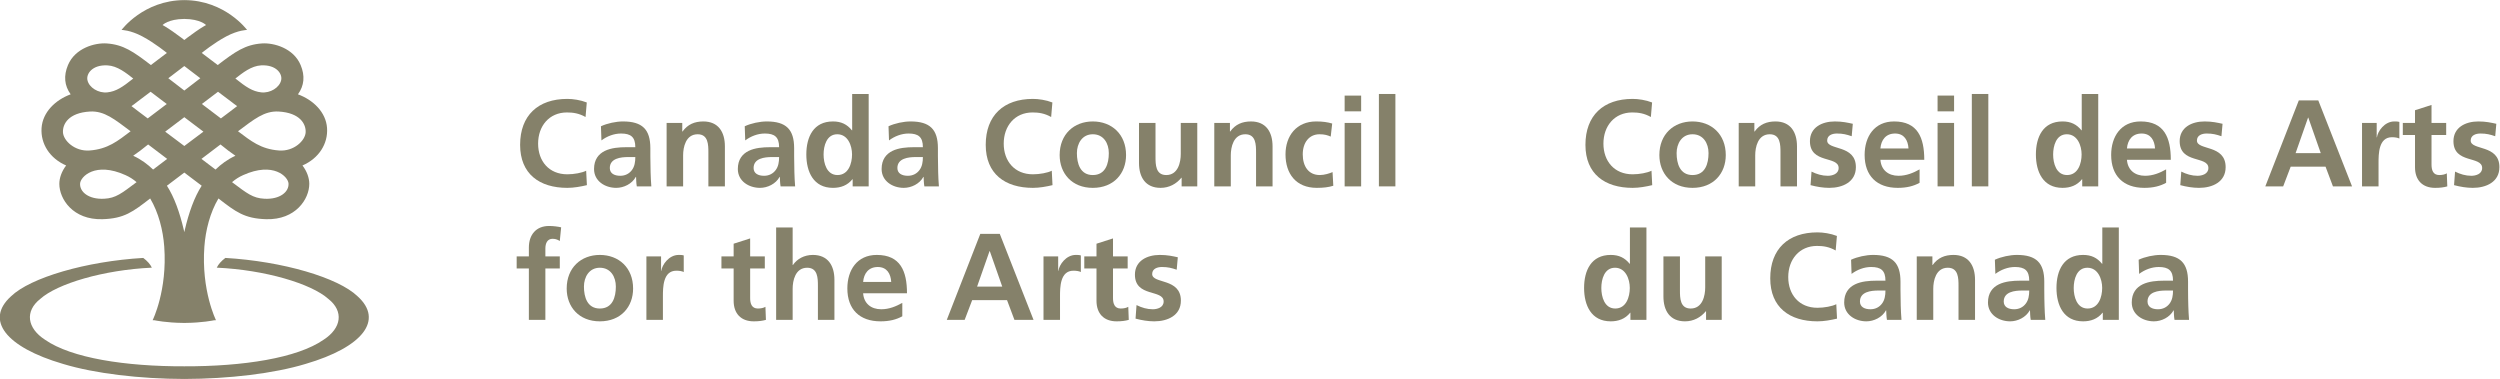 <?xml version="1.0" encoding="UTF-8" standalone="no"?>
<svg
   xmlns:dc="http://purl.org/dc/elements/1.1/"
   xmlns:cc="http://creativecommons.org/ns#"
   xmlns:rdf="http://www.w3.org/1999/02/22-rdf-syntax-ns#"
   xmlns:svg="http://www.w3.org/2000/svg"
   xmlns="http://www.w3.org/2000/svg"
   xmlns:sodipodi="http://sodipodi.sourceforge.net/DTD/sodipodi-0.dtd"
   xmlns:inkscape="http://www.inkscape.org/namespaces/inkscape"
   version="1.1"
   id="svg2"
   xml:space="preserve"
   width="649.133"
   height="98.4"
   viewBox="0 0 649.133 98.4"
   sodipodi:docname="CanadaCouncilLogo_e_l.eps"><defs
     id="defs6" /><sodipodi:namedview
     pagecolor="#ffffff"
     bordercolor="#666666"
     borderopacity="1"
     objecttolerance="10"
     gridtolerance="10"
     guidetolerance="10"
     inkscape:pageopacity="0"
     inkscape:pageshadow="2"
     inkscape:window-width="640"
     inkscape:window-height="480"
     id="namedview4" /><g
     id="g10"
     inkscape:groupmode="layer"
     inkscape:label="ink_ext_XXXXXX"
     transform="matrix(1.333,0,0,-1.333,0,98.4)"><g
       id="g12"
       transform="scale(0.1)"><path
         d="M 696.547,161.016 C 658.789,197.461 550.328,229.23 438.98,235.773 431.012,229.797 425.387,223.457 422.211,216.816 516.137,212.5 606.344,185.723 639.703,155.84 669.906,131.965 665.375,99.102 630.355,76.426 579.199,40.742 473.633,24.297 359.008,24.668 244.387,24.297 138.816,40.742 87.66,76.426 52.641,99.102 48.109,131.965 78.316,155.84 c 33.36,29.883 123.575,56.66 217.489,60.976 -3.172,6.641 -8.797,12.981 -16.766,18.957 C 167.691,229.23 59.227,197.461 21.48,161.016 -29.727,114.766 11.051,62.031 122.816,29.297 185.199,10.402 272.504,0.246 359.008,0 445.504,0.246 532.844,10.402 595.199,29.297 706.969,62.031 747.742,114.766 696.547,161.016"
         style="fill:#85816A;fill-opacity:1;fill-rule:nonzero;stroke:none"
         id="path14" /><path
         d="m 637.055,488.82 c -2.078,30.821 -26.922,54.696 -56.672,65.633 12.277,17.09 13.969,36.016 5.254,56.914 -13.879,33.262 -52.555,43.77 -75.387,42.207 -32.551,-2.246 -51.902,-15.859 -86.145,-42.078 -7.933,6.055 -24.078,18.106 -31.136,23.563 0,0 23.301,19.218 47.914,32.285 23.512,12.461 40.367,12.519 40.367,12.519 0,0 -42.402,57.77 -122.102,58.133 v 0.008 c -0.043,0 -0.085,0 -0.14,0 -0.055,0 -0.098,0 -0.141,0 v -0.008 c -79.711,-0.363 -122.101,-58.133 -122.101,-58.133 0,0 16.859,-0.058 40.359,-12.519 24.625,-13.067 47.926,-32.285 47.926,-32.285 -7.063,-5.457 -23.203,-17.508 -31.129,-23.563 -34.254,26.219 -53.606,39.832 -86.152,42.078 -22.832,1.563 -61.508,-8.945 -75.387,-42.207 -8.715,-20.898 -7.028,-39.824 5.238,-56.914 C 107.867,543.516 83.043,519.641 80.961,488.82 78.887,458.125 96.91,429.707 128.832,415.852 119.973,404.258 115.57,391.27 115.57,380.109 c -0.007,-29.699 26.653,-70.461 83.789,-68.898 42.645,1.172 59.586,14.453 93.161,40.391 16.371,-27.528 25.062,-61.895 27.406,-93.848 6.262,-85.488 -22.629,-143.289 -22.629,-143.289 0,0 1.351,-0.051 3.695,-0.129 1.18,-0.254 23.192,-4.844 55.567,-5.145 0.82,0 1.629,0.02 2.449,0.02 0.82,0 1.633,-0.02 2.453,-0.02 32.371,0.301 54.383,4.891 55.566,5.145 2.336,0.078 3.696,0.129 3.696,0.129 0,0 -28.891,57.801 -22.633,143.289 2.344,31.953 11.035,66.32 27.41,93.848 33.57,-25.938 50.539,-39.219 93.156,-40.391 57.153,-1.563 83.789,39.199 83.789,68.898 0,11.161 -4.398,24.149 -13.261,35.743 31.914,13.855 49.949,42.273 47.871,72.968 z M 508.738,610.859 c 29.641,1.504 41.481,-16.464 39.004,-28.496 -2.996,-14.843 -21.578,-25.996 -38.781,-24.101 -17.098,1.855 -29.773,10.39 -50.481,26.972 13.922,10.93 30.977,24.649 50.258,25.625 z m -84.074,-51.386 c 9.652,-7.098 18.805,-14.18 26.113,-19.668 3.852,-2.891 7.094,-5.684 11.164,-8.321 -4.968,-3.554 -8.886,-6.765 -14.621,-11.152 -4.179,-3.184 -10.828,-8.144 -17.05,-12.812 -10.266,7.793 -22.602,16.972 -37.082,28.097 9.742,7.254 20.109,15.457 31.476,23.856 z m -108,129.941 c 0,0 10.801,11.652 42.344,11.895 31.543,-0.243 42.344,-11.895 42.344,-11.895 0,0 -8.11,-4.375 -19.766,-12.519 -14.969,-10.489 -22.481,-16.563 -22.578,-16.641 -0.098,0.078 -7.606,6.152 -22.578,16.641 -11.657,8.144 -19.766,12.519 -19.766,12.519 z m 42.344,-127.578 -0.297,0.215 c -12.363,9.277 -21.117,16.484 -30.883,23.75 7.871,6.008 17.172,13.176 30.121,22.969 l 1.059,0.761 1.058,-0.761 c 12.961,-9.793 22.254,-16.961 30.125,-22.969 -9.765,-7.266 -18.519,-14.473 -30.875,-23.75 z m -1.567,-53.125 1.567,1.23 1.566,-1.23 c 11.274,-8.836 23.067,-17.188 35.68,-26.981 -7.5,-5.578 -13.547,-10.156 -18.934,-14.171 -5.316,-3.946 -11.23,-8.407 -17.379,-13.067 l -0.933,-0.722 -0.934,0.722 c -6.144,4.66 -12.058,9.121 -17.375,13.067 -5.386,4.015 -11.437,8.593 -18.937,14.171 12.613,9.793 24.41,18.145 35.679,26.981 z m -64.086,50.762 c 11.379,-8.399 21.735,-16.602 31.473,-23.856 -14.469,-11.125 -26.816,-20.304 -37.078,-28.097 -6.242,4.668 -12.871,9.628 -17.051,12.812 -5.722,4.387 -9.652,7.598 -14.625,11.152 4.063,2.637 7.317,5.43 11.168,8.321 7.309,5.488 16.469,12.57 26.113,19.668 z m -84.078,51.386 c 19.282,-0.976 36.313,-14.695 50.258,-25.625 -20.707,-16.582 -33.367,-25.117 -50.476,-26.972 -17.204,-1.895 -35.789,9.258 -38.789,24.101 -2.461,12.032 9.371,30 39.007,28.496 z M 122.641,480.48 c -0.746,15.985 10.757,38.036 52.543,40.45 28.183,1.621 48.254,-15.364 79.23,-38.43 C 229.352,463.625 210,447.617 174.34,445.039 c -28.758,-2.09 -50.934,19.316 -51.699,35.441 z m 80.101,-129.425 c -30.062,-1.485 -47.797,13.359 -46.73,29.797 0.82,12.918 29.187,42.918 88.375,16.257 8.328,-3.757 14.816,-7.89 21.648,-13.738 -29.277,-21.906 -40.449,-31.191 -63.293,-32.316 z m 95.481,56.855 c -10.934,10.481 -23.02,19.59 -38.789,26.895 9.273,6.269 18.511,13.359 28.171,21.25 0.426,0.371 0.54,0.371 0.973,0.722 13.203,-10.027 25.942,-19.55 37.063,-28.105 -9.61,-7.363 -18.477,-14.012 -27.418,-20.762 z m 61.703,-117.793 -0.918,-4.121 -0.918,4.121 c -7.949,34.082 -18.617,64.082 -32.953,86.309 11.929,8.937 22.718,17.187 33.871,25.625 11.152,-8.438 21.945,-16.688 33.875,-25.625 -14.336,-22.227 -25.008,-52.227 -32.957,-86.309 z m 59.879,117.793 c -8.95,6.75 -17.817,13.399 -27.426,20.762 11.117,8.555 23.855,18.078 37.059,28.105 0.437,-0.351 0.546,-0.351 0.984,-0.722 9.652,-7.891 18.891,-14.981 28.172,-21.25 -15.781,-7.305 -27.867,-16.414 -38.789,-26.895 z m 95.461,-56.855 c -22.836,1.125 -34.016,10.41 -63.286,32.316 6.833,5.848 13.325,9.981 21.653,13.738 59.211,26.661 87.555,-3.339 88.363,-16.257 1.07,-16.438 -16.66,-31.282 -46.73,-29.797 z m 28.41,93.984 c -35.66,2.578 -54.985,18.586 -80.074,37.461 30.996,23.066 51.046,40.051 79.242,38.43 41.765,-2.414 53.281,-24.465 52.531,-40.45 -0.766,-16.125 -22.937,-37.531 -51.699,-35.441"
         style="fill:#85816A;fill-opacity:1;fill-rule:nonzero;stroke:none"
         id="path16" /><path
         d="m 1143.21,377.539 c -12.24,-2.879 -25.44,-5.281 -38.16,-5.281 -54.24,0 -91.92,27.117 -91.92,83.758 0,57.363 35.04,89.523 91.92,89.523 11.04,0 25.68,-2.16 37.92,-6.965 l -2.4,-28.32 c -12.72,7.207 -24.24,8.887 -36.24,8.887 -34.56,0 -56.16,-26.407 -56.16,-60.723 0,-34.082 21.12,-59.766 56.88,-59.766 13.2,0 28.8,2.883 36.72,6.965 l 1.44,-28.078"
         style="fill:#85816A;fill-opacity:1;fill-rule:nonzero;stroke:none"
         id="path18" /><path
         d="m 1187.85,410.898 c 0,18.957 21.36,21.36 35.76,21.36 h 13.92 c 0,-9.602 -1.44,-18.477 -6.72,-25.442 -5.04,-6.718 -12.72,-11.035 -22.56,-11.035 -11.52,0 -20.4,4.551 -20.4,15.117 z m -16.32,53.762 c 10.8,8.164 24.48,13.438 38.16,13.438 18.96,0 27.84,-6.719 27.84,-26.641 h -17.76 c -13.44,0 -29.28,-1.203 -41.52,-7.199 -12.24,-5.996 -21.12,-16.797 -21.12,-35.281 0,-23.516 21.36,-36.719 43.2,-36.719 14.64,0 30.72,7.683 38.16,21.355 h 0.48 c 0.24,-3.836 0.24,-11.992 1.44,-18.476 h 28.32 c -0.72,9.601 -1.2,18.242 -1.44,27.597 -0.24,9.121 -0.48,18.489 -0.48,30.969 v 15.84 c 0,36.473 -15.6,52.078 -53.28,52.078 -13.68,0 -30.48,-3.601 -42.96,-9.363 l 0.96,-27.598"
         style="fill:#85816A;fill-opacity:1;fill-rule:nonzero;stroke:none"
         id="path20" /><path
         d="m 1298.49,498.742 h 30.48 v -16.808 h 0.48 c 10.08,14.16 23.76,19.687 40.56,19.687 29.28,0 42,-20.644 42,-48.484 v -78 h -32.16 v 65.996 c 0,15.129 -0.24,35.527 -20.88,35.527 -23.28,0 -28.32,-25.203 -28.32,-41.043 v -60.48 h -32.16 v 123.605"
         style="fill:#85816A;fill-opacity:1;fill-rule:nonzero;stroke:none"
         id="path22" /><path
         d="m 1467.93,410.898 c 0,18.957 21.36,21.36 35.76,21.36 h 13.92 c 0,-9.602 -1.44,-18.477 -6.72,-25.442 -5.04,-6.718 -12.72,-11.035 -22.57,-11.035 -11.52,0 -20.39,4.551 -20.39,15.117 z m -16.32,53.762 c 10.8,8.164 24.48,13.438 38.16,13.438 18.96,0 27.84,-6.719 27.84,-26.641 h -17.76 c -13.44,0 -29.28,-1.203 -41.53,-7.199 -12.23,-5.996 -21.11,-16.797 -21.11,-35.281 0,-23.516 21.36,-36.719 43.2,-36.719 14.64,0 30.72,7.683 38.16,21.355 h 0.48 c 0.24,-3.836 0.24,-11.992 1.44,-18.476 h 28.32 c -0.72,9.601 -1.2,18.242 -1.44,27.597 -0.24,9.121 -0.48,18.489 -0.48,30.969 v 15.84 c 0,36.473 -15.6,52.078 -53.28,52.078 -13.68,0 -30.48,-3.601 -42.96,-9.363 l 0.96,-27.598"
         style="fill:#85816A;fill-opacity:1;fill-rule:nonzero;stroke:none"
         id="path24" /><path
         d="m 1604.25,437.297 c 0,16.562 5.75,39.363 26.64,39.363 20.64,0 28.8,-22.078 28.8,-39.363 0,-17.52 -6.96,-40.078 -28.32,-40.078 -21.12,0 -27.12,23.035 -27.12,40.078 z m 56.64,-62.16 h 31.2 v 180 h -32.16 v -70.801 h -0.48 c -9.6,11.758 -20.88,17.285 -36.97,17.285 -37.91,0 -51.84,-30.242 -51.84,-64.324 0,-33.84 13.93,-65.039 51.84,-65.039 15.13,0 28.32,4.805 37.93,16.797 h 0.48 v -13.918"
         style="fill:#85816A;fill-opacity:1;fill-rule:nonzero;stroke:none"
         id="path26" /><path
         d="m 1748,410.898 c 0,18.957 21.36,21.36 35.77,21.36 h 13.91 c 0,-9.602 -1.43,-18.477 -6.71,-25.442 -5.04,-6.718 -12.72,-11.035 -22.57,-11.035 -11.51,0 -20.4,4.551 -20.4,15.117 z m -16.32,53.762 c 10.8,8.164 24.49,13.438 38.16,13.438 18.96,0 27.84,-6.719 27.84,-26.641 h -17.75 c -13.45,0 -29.29,-1.203 -41.53,-7.199 -12.23,-5.996 -21.11,-16.797 -21.11,-35.281 0,-23.516 21.36,-36.719 43.19,-36.719 14.65,0 30.73,7.683 38.17,21.355 h 0.48 c 0.23,-3.836 0.23,-11.992 1.44,-18.476 h 28.32 c -0.73,9.601 -1.21,18.242 -1.44,27.597 -0.24,9.121 -0.48,18.489 -0.48,30.969 v 15.84 c 0,36.473 -15.6,52.078 -53.28,52.078 -13.69,0 -30.49,-3.601 -42.96,-9.363 l 0.95,-27.598"
         style="fill:#85816A;fill-opacity:1;fill-rule:nonzero;stroke:none"
         id="path28" /><path
         d="m 2050.17,377.539 c -12.24,-2.879 -25.44,-5.281 -38.16,-5.281 -54.24,0 -91.93,27.117 -91.93,83.758 0,57.363 35.05,89.523 91.93,89.523 11.04,0 25.67,-2.16 37.92,-6.965 l -2.41,-28.32 c -12.72,7.207 -24.23,8.887 -36.23,8.887 -34.57,0 -56.16,-26.407 -56.16,-60.723 0,-34.082 21.12,-59.766 56.88,-59.766 13.19,0 28.79,2.883 36.72,6.965 l 1.44,-28.078"
         style="fill:#85816A;fill-opacity:1;fill-rule:nonzero;stroke:none"
         id="path30" /><path
         d="m 2097.68,439.941 c 0,18.477 10.09,36.719 30.96,36.719 21.13,0 31.2,-17.762 31.2,-36.719 0,-20.644 -6.48,-42.722 -31.2,-42.722 -24.48,0 -30.96,22.324 -30.96,42.722 z m -33.6,-3.847 c 0,-35.516 23.76,-63.836 64.56,-63.836 41.04,0 64.8,28.32 64.8,63.836 0,40.801 -28.07,65.527 -64.8,65.527 -36.48,0 -64.56,-24.726 -64.56,-65.527"
         style="fill:#85816A;fill-opacity:1;fill-rule:nonzero;stroke:none"
         id="path32" /><path
         d="m 2332.16,375.137 h -30.48 v 16.797 h -0.48 c -9.84,-11.993 -23.75,-19.676 -40.56,-19.676 -29.28,0 -42,20.644 -42,48.476 v 78.008 h 32.16 v -66.008 c 0,-15.117 0.24,-35.515 20.88,-35.515 23.28,0 28.32,25.203 28.32,41.043 v 60.48 h 32.16 V 375.137"
         style="fill:#85816A;fill-opacity:1;fill-rule:nonzero;stroke:none"
         id="path34" /><path
         d="m 2365.28,498.742 h 30.49 v -16.808 h 0.46 c 10.09,14.16 23.78,19.687 40.57,19.687 29.29,0 42,-20.644 42,-48.484 v -78 h -32.15 v 65.996 c 0,15.129 -0.23,35.527 -20.88,35.527 -23.28,0 -28.32,-25.203 -28.32,-41.043 v -60.48 h -32.17 v 123.605"
         style="fill:#85816A;fill-opacity:1;fill-rule:nonzero;stroke:none"
         id="path36" /><path
         d="m 2592.08,472.102 c -5.76,2.636 -11.99,4.558 -21.83,4.558 -19.93,0 -32.64,-15.84 -32.64,-39.121 0,-22.801 10.8,-40.32 33.36,-40.32 9.12,0 19.2,3.359 24.72,5.761 l 1.43,-26.64 c -9.35,-2.883 -18.94,-4.082 -32.15,-4.082 -40.56,0 -60.95,27.597 -60.95,65.281 0,35.762 21.11,64.082 59.74,64.082 12.97,0 22.33,-1.445 31.21,-4.082 l -2.89,-25.437"
         style="fill:#85816A;fill-opacity:1;fill-rule:nonzero;stroke:none"
         id="path38" /><path
         d="m 2619.21,498.742 h 32.15 V 375.137 h -32.15 z m 0,53.281 h 32.15 v -30.722 h -32.15 v 30.722"
         style="fill:#85816A;fill-opacity:1;fill-rule:nonzero;stroke:none"
         id="path40" /><path
         d="m 2685.93,555.137 h 32.15 v -180 h -32.15 v 180"
         style="fill:#85816A;fill-opacity:1;fill-rule:nonzero;stroke:none"
         id="path42" /><path
         d="m 1030.17,215.215 h -23.76 v 23.527 h 23.76 v 17.274 c 0,24.726 13.92,42.004 39.36,42.004 8.16,0 17.28,-1.204 23.52,-2.637 l -2.64,-26.641 c -2.88,1.68 -6.96,4.317 -13.92,4.317 -10.8,0 -14.16,-9.356 -14.16,-18.957 v -15.36 h 28.08 v -23.527 h -28.08 V 115.137 h -32.16 v 100.078"
         style="fill:#85816A;fill-opacity:1;fill-rule:nonzero;stroke:none"
         id="path44" /><path
         d="m 1137.45,179.941 c 0,18.477 10.08,36.719 30.96,36.719 21.12,0 31.2,-17.762 31.2,-36.719 0,-20.644 -6.48,-42.722 -31.2,-42.722 -24.48,0 -30.96,22.324 -30.96,42.722 z m -33.6,-3.847 c 0,-35.516 23.76,-63.836 64.56,-63.836 41.04,0 64.8,28.32 64.8,63.836 0,40.801 -28.08,65.527 -64.8,65.527 -36.48,0 -64.56,-24.726 -64.56,-65.527"
         style="fill:#85816A;fill-opacity:1;fill-rule:nonzero;stroke:none"
         id="path46" /><path
         d="m 1259.13,238.742 h 28.55 v -28.086 h 0.49 c 1.44,11.524 14.64,30.965 33.84,30.965 3.12,0 6.47,0 9.84,-0.965 v -32.394 c -2.88,1.679 -8.64,2.636 -14.4,2.636 -26.16,0 -26.16,-32.636 -26.16,-50.398 v -45.363 h -32.16 v 123.605"
         style="fill:#85816A;fill-opacity:1;fill-rule:nonzero;stroke:none"
         id="path48" /><path
         d="m 1429.04,215.215 h -23.76 v 23.527 h 23.76 v 24.715 l 32.17,10.324 v -35.039 h 28.56 v -23.527 h -28.56 v -57.598 c 0,-10.554 2.88,-20.398 15.11,-20.398 5.77,0 11.29,1.199 14.65,3.359 l 0.96,-25.441 c -6.72,-1.922 -14.16,-2.879 -23.77,-2.879 -25.2,0 -39.12,15.605 -39.12,40.078 v 62.879"
         style="fill:#85816A;fill-opacity:1;fill-rule:nonzero;stroke:none"
         id="path50" /><path
         d="M 1511.84,295.137 H 1544 v -73.203 h 0.48 c 8.16,12.004 22.08,19.687 38.88,19.687 29.28,0 42.01,-20.644 42.01,-48.484 v -78 h -32.17 v 65.996 c 0,15.129 -0.24,35.527 -20.88,35.527 -23.28,0 -28.32,-25.203 -28.32,-41.043 v -60.48 h -32.16 v 180"
         style="fill:#85816A;fill-opacity:1;fill-rule:nonzero;stroke:none"
         id="path52" /><path
         d="m 1681.28,189.055 c 1.44,16.562 10.56,29.043 28.56,29.043 18,0 25.2,-13.438 26.16,-29.043 z m 76.32,-40.793 c -12,-6.727 -25.44,-12.481 -41.04,-12.481 -19.92,0 -33.84,11.282 -35.28,31.192 h 85.44 c 0,43.203 -12.96,74.648 -58.8,74.648 -38.4,0 -57.36,-29.519 -57.36,-65.281 0,-40.559 23.76,-64.082 64.56,-64.082 17.28,0 30.72,3.359 42.48,9.844 v 26.16"
         style="fill:#85816A;fill-opacity:1;fill-rule:nonzero;stroke:none"
         id="path54" /><path
         d="m 1952.24,179.941 h -48.96 l 24.24,69.122 h 0.48 z m -108,-64.804 h 34.8 l 14.64,38.398 h 67.92 l 14.4,-38.398 h 37.2 l -65.76,167.519 h -37.92 l -65.28,-167.519"
         style="fill:#85816A;fill-opacity:1;fill-rule:nonzero;stroke:none"
         id="path56" /><path
         d="m 2032.64,238.742 h 28.56 v -28.086 h 0.48 c 1.44,11.524 14.64,30.965 33.84,30.965 3.12,0 6.48,0 9.84,-0.965 v -32.394 c -2.88,1.679 -8.64,2.636 -14.4,2.636 -26.16,0 -26.16,-32.636 -26.16,-50.398 v -45.363 h -32.16 v 123.605"
         style="fill:#85816A;fill-opacity:1;fill-rule:nonzero;stroke:none"
         id="path58" /><path
         d="m 2135.84,215.215 h -23.77 v 23.527 h 23.77 v 24.715 l 32.16,10.324 v -35.039 h 28.56 V 215.215 H 2168 v -57.598 c 0,-10.554 2.88,-20.398 15.12,-20.398 5.76,0 11.27,1.199 14.64,3.359 l 0.95,-25.441 c -6.71,-1.922 -14.16,-2.879 -23.75,-2.879 -25.2,0 -39.12,15.605 -39.12,40.078 v 62.879"
         style="fill:#85816A;fill-opacity:1;fill-rule:nonzero;stroke:none"
         id="path60" /><path
         d="m 2292.07,212.824 c -9.84,3.36 -17.03,5.274 -28.79,5.274 -8.65,0 -18.96,-3.118 -18.96,-13.684 0,-19.676 55.92,-7.195 55.92,-51.836 0,-28.797 -25.69,-40.32 -51.85,-40.32 -12.23,0 -24.71,2.156 -36.48,5.281 l 1.92,26.399 c 10.08,-5.04 20.65,-8.157 31.68,-8.157 8.17,0 21.13,3.117 21.13,15.117 0,24.239 -55.93,7.676 -55.93,52.317 0,26.64 23.28,38.406 48.49,38.406 15.12,0 24.96,-2.402 35.03,-4.558 l -2.16,-24.239"
         style="fill:#85816A;fill-opacity:1;fill-rule:nonzero;stroke:none"
         id="path62" /><path
         d="m 3218.33,377.539 c -12.23,-2.879 -25.43,-5.281 -38.15,-5.281 -54.25,0 -91.93,27.117 -91.93,83.758 0,57.363 35.04,89.523 91.93,89.523 11.04,0 25.67,-2.16 37.92,-6.965 l -2.41,-28.32 c -12.71,7.207 -24.23,8.887 -36.23,8.887 -34.57,0 -56.17,-26.407 -56.17,-60.723 0,-34.082 21.14,-59.766 56.89,-59.766 13.19,0 28.79,2.883 36.73,6.965 l 1.42,-28.078"
         style="fill:#85816A;fill-opacity:1;fill-rule:nonzero;stroke:none"
         id="path64" /><path
         d="m 3265.85,439.941 c 0,18.477 10.08,36.719 30.95,36.719 21.14,0 31.22,-17.762 31.22,-36.719 0,-20.644 -6.48,-42.722 -31.22,-42.722 -24.46,0 -30.95,22.324 -30.95,42.722 z m -33.59,-3.847 c 0,-35.516 23.75,-63.836 64.54,-63.836 41.06,0 64.81,28.32 64.81,63.836 0,40.801 -28.09,65.527 -64.81,65.527 -36.46,0 -64.54,-24.726 -64.54,-65.527"
         style="fill:#85816A;fill-opacity:1;fill-rule:nonzero;stroke:none"
         id="path66" /><path
         d="m 3386.8,498.742 h 30.5 v -16.808 h 0.47 c 10.09,14.16 23.77,19.687 40.56,19.687 29.28,0 42.01,-20.644 42.01,-48.484 v -78 h -32.16 v 65.996 c 0,15.129 -0.24,35.527 -20.88,35.527 -23.28,0 -28.33,-25.203 -28.33,-41.043 v -60.48 h -32.17 v 123.605"
         style="fill:#85816A;fill-opacity:1;fill-rule:nonzero;stroke:none"
         id="path68" /><path
         d="m 3606.89,472.824 c -9.85,3.36 -17.04,5.274 -28.79,5.274 -8.66,0 -18.97,-3.118 -18.97,-13.684 0,-19.676 55.92,-7.195 55.92,-51.836 0,-28.797 -25.68,-40.32 -51.84,-40.32 -12.24,0 -24.73,2.156 -36.48,5.281 l 1.91,26.399 c 10.08,-5.04 20.65,-8.157 31.68,-8.157 8.16,0 21.14,3.117 21.14,15.117 0,24.239 -55.92,7.676 -55.92,52.317 0,26.64 23.28,38.406 48.48,38.406 15.11,0 24.95,-2.402 35.03,-4.558 l -2.16,-24.239"
         style="fill:#85816A;fill-opacity:1;fill-rule:nonzero;stroke:none"
         id="path70" /><path
         d="m 3662.8,449.055 c 1.45,16.562 10.57,29.043 28.56,29.043 18.01,0 25.21,-13.438 26.17,-29.043 z m 76.33,-40.793 c -12.01,-6.727 -25.45,-12.481 -41.03,-12.481 -19.92,0 -33.85,11.282 -35.3,31.192 h 85.45 c 0,43.203 -12.96,74.648 -58.81,74.648 -38.39,0 -57.36,-29.519 -57.36,-65.281 0,-40.559 23.77,-64.082 64.57,-64.082 17.28,0 30.73,3.359 42.48,9.844 v 26.16"
         style="fill:#85816A;fill-opacity:1;fill-rule:nonzero;stroke:none"
         id="path72" /><path
         d="m 3774.17,498.742 h 32.15 V 375.137 h -32.15 z m 0,53.281 h 32.15 v -30.722 h -32.15 v 30.722"
         style="fill:#85816A;fill-opacity:1;fill-rule:nonzero;stroke:none"
         id="path74" /><path
         d="m 3840.89,555.137 h 32.15 v -180 h -32.15 v 180"
         style="fill:#85816A;fill-opacity:1;fill-rule:nonzero;stroke:none"
         id="path76" /><path
         d="m 3999.29,437.297 c 0,16.562 5.76,39.363 26.64,39.363 20.64,0 28.8,-22.078 28.8,-39.363 0,-17.52 -6.96,-40.078 -28.31,-40.078 -21.13,0 -27.13,23.035 -27.13,40.078 z m 56.64,-62.16 h 31.19 v 180 h -32.15 v -70.801 h -0.49 c -9.59,11.758 -20.88,17.285 -36.95,17.285 -37.93,0 -51.84,-30.242 -51.84,-64.324 0,-33.84 13.91,-65.039 51.84,-65.039 15.11,0 28.32,4.805 37.91,16.797 h 0.49 v -13.918"
         style="fill:#85816A;fill-opacity:1;fill-rule:nonzero;stroke:none"
         id="path78" /><path
         d="m 4143.04,449.055 c 1.44,16.562 10.56,29.043 28.57,29.043 17.99,0 25.19,-13.438 26.16,-29.043 z m 76.33,-40.793 c -11.99,-6.727 -25.45,-12.481 -41.04,-12.481 -19.92,0 -33.85,11.282 -35.29,31.192 h 85.44 c 0,43.203 -12.96,74.648 -58.8,74.648 -38.4,0 -57.37,-29.519 -57.37,-65.281 0,-40.559 23.78,-64.082 64.58,-64.082 17.28,0 30.72,3.359 42.48,9.844 v 26.16"
         style="fill:#85816A;fill-opacity:1;fill-rule:nonzero;stroke:none"
         id="path80" /><path
         d="m 4327.12,472.824 c -9.85,3.36 -17.03,5.274 -28.79,5.274 -8.65,0 -18.96,-3.118 -18.96,-13.684 0,-19.676 55.92,-7.195 55.92,-51.836 0,-28.797 -25.69,-40.32 -51.84,-40.32 -12.25,0 -24.73,2.156 -36.49,5.281 l 1.92,26.399 c 10.08,-5.04 20.64,-8.157 31.67,-8.157 8.17,0 21.14,3.117 21.14,15.117 0,24.239 -55.92,7.676 -55.92,52.317 0,26.64 23.28,38.406 48.48,38.406 15.12,0 24.96,-2.402 35.04,-4.558 l -2.17,-24.239"
         style="fill:#85816A;fill-opacity:1;fill-rule:nonzero;stroke:none"
         id="path82" /><path
         d="m 4520.55,439.941 h -48.96 l 24.26,69.122 h 0.47 z m -107.98,-64.804 h 34.78 l 14.65,38.398 h 67.91 l 14.42,-38.398 h 37.19 l -65.77,167.519 h -37.91 l -65.27,-167.519"
         style="fill:#85816A;fill-opacity:1;fill-rule:nonzero;stroke:none"
         id="path84" /><path
         d="m 4600.95,498.742 h 28.57 v -28.086 h 0.47 c 1.44,11.524 14.65,30.965 33.85,30.965 3.12,0 6.48,0 9.84,-0.965 v -32.394 c -2.89,1.679 -8.65,2.636 -14.41,2.636 -26.15,0 -26.15,-32.636 -26.15,-50.398 v -45.363 h -32.17 v 123.605"
         style="fill:#85816A;fill-opacity:1;fill-rule:nonzero;stroke:none"
         id="path86" /><path
         d="m 4704.15,475.215 h -23.75 v 23.527 h 23.75 v 24.715 l 32.17,10.324 v -35.039 h 28.56 v -23.527 h -28.56 v -57.598 c 0,-10.554 2.87,-20.398 15.11,-20.398 5.77,0 11.29,1.199 14.66,3.359 l 0.95,-25.441 c -6.72,-1.922 -14.16,-2.879 -23.77,-2.879 -25.19,0 -39.12,15.605 -39.12,40.078 v 62.879"
         style="fill:#85816A;fill-opacity:1;fill-rule:nonzero;stroke:none"
         id="path88" /><path
         d="m 4860.4,472.824 c -9.85,3.36 -17.05,5.274 -28.81,5.274 -8.63,0 -18.96,-3.118 -18.96,-13.684 0,-19.676 55.92,-7.195 55.92,-51.836 0,-28.797 -25.67,-40.32 -51.84,-40.32 -12.23,0 -24.71,2.156 -36.49,5.281 l 1.94,26.399 c 10.08,-5.04 20.64,-8.157 31.68,-8.157 8.16,0 21.11,3.117 21.11,15.117 0,24.239 -55.91,7.676 -55.91,52.317 0,26.64 23.28,38.406 48.47,38.406 15.12,0 24.96,-2.402 35.04,-4.558 l -2.15,-24.239"
         style="fill:#85816A;fill-opacity:1;fill-rule:nonzero;stroke:none"
         id="path90" /><path
         d="m 3119.21,177.297 c 0,16.562 5.76,39.363 26.64,39.363 20.65,0 28.81,-22.078 28.81,-39.363 0,-17.52 -6.95,-40.078 -28.32,-40.078 -21.12,0 -27.13,23.035 -27.13,40.078 z m 56.64,-62.16 h 31.21 v 180 h -32.17 v -70.801 h -0.46 c -9.62,11.758 -20.88,17.285 -36.98,17.285 -37.91,0 -51.83,-30.242 -51.83,-64.324 0,-33.84 13.92,-65.039 51.83,-65.039 15.12,0 28.32,4.805 37.93,16.797 h 0.47 v -13.918"
         style="fill:#85816A;fill-opacity:1;fill-rule:nonzero;stroke:none"
         id="path92" /><path
         d="m 3353.7,115.137 h -30.49 v 16.797 h -0.49 c -9.82,-11.993 -23.75,-19.676 -40.54,-19.676 -29.28,0 -42.01,20.644 -42.01,48.476 v 78.008 h 32.17 v -66.008 c 0,-15.117 0.23,-35.515 20.87,-35.515 23.29,0 28.33,25.203 28.33,41.043 v 60.48 h 32.16 V 115.137"
         style="fill:#85816A;fill-opacity:1;fill-rule:nonzero;stroke:none"
         id="path94" /><path
         d="m 3578.33,117.539 c -12.24,-2.879 -25.43,-5.281 -38.16,-5.281 -54.24,0 -91.92,27.117 -91.92,83.758 0,57.363 35.04,89.523 91.92,89.523 11.05,0 25.68,-2.16 37.93,-6.965 l -2.41,-28.32 c -12.71,7.207 -24.23,8.887 -36.25,8.887 -34.55,0 -56.15,-26.407 -56.15,-60.723 0,-34.082 21.12,-59.766 56.88,-59.766 13.2,0 28.8,2.883 36.72,6.965 l 1.44,-28.078"
         style="fill:#85816A;fill-opacity:1;fill-rule:nonzero;stroke:none"
         id="path96" /><path
         d="m 3622.98,150.898 c 0,18.957 21.35,21.36 35.74,21.36 h 13.92 c 0,-9.602 -1.44,-18.477 -6.71,-25.442 -5.04,-6.718 -12.72,-11.035 -22.56,-11.035 -11.52,0 -20.39,4.551 -20.39,15.117 z m -16.33,53.762 c 10.8,8.164 24.48,13.438 38.16,13.438 18.97,0 27.83,-6.719 27.83,-26.641 h -17.75 c -13.43,0 -29.27,-1.203 -41.52,-7.199 -12.24,-5.996 -21.11,-16.797 -21.11,-35.281 0,-23.516 21.34,-36.719 43.2,-36.719 14.63,0 30.7,7.683 38.14,21.355 h 0.49 c 0.24,-3.836 0.24,-11.992 1.45,-18.476 h 28.32 c -0.72,9.601 -1.22,18.242 -1.45,27.597 -0.23,9.121 -0.48,18.489 -0.48,30.969 v 15.84 c 0,36.473 -15.59,52.078 -53.29,52.078 -13.67,0 -30.46,-3.601 -42.95,-9.363 l 0.96,-27.598"
         style="fill:#85816A;fill-opacity:1;fill-rule:nonzero;stroke:none"
         id="path98" /><path
         d="m 3733.6,238.742 h 30.49 v -16.808 h 0.47 c 10.1,14.16 23.77,19.687 40.57,19.687 29.28,0 42.01,-20.644 42.01,-48.484 v -78 h -32.17 v 65.996 c 0,15.129 -0.24,35.527 -20.88,35.527 -23.28,0 -28.32,-25.203 -28.32,-41.043 v -60.48 h -32.17 v 123.605"
         style="fill:#85816A;fill-opacity:1;fill-rule:nonzero;stroke:none"
         id="path100" /><path
         d="m 3903.05,150.898 c 0,18.957 21.36,21.36 35.75,21.36 h 13.92 c 0,-9.602 -1.44,-18.477 -6.71,-25.442 -5.04,-6.718 -12.72,-11.035 -22.56,-11.035 -11.52,0 -20.4,4.551 -20.4,15.117 z m -16.32,53.762 c 10.8,8.164 24.47,13.438 38.16,13.438 18.97,0 27.83,-6.719 27.83,-26.641 h -17.75 c -13.43,0 -29.28,-1.203 -41.52,-7.199 -12.25,-5.996 -21.11,-16.797 -21.11,-35.281 0,-23.516 21.34,-36.719 43.2,-36.719 14.63,0 30.7,7.683 38.14,21.355 h 0.49 c 0.24,-3.836 0.24,-11.992 1.45,-18.476 h 28.31 c -0.72,9.601 -1.21,18.242 -1.44,27.597 -0.23,9.121 -0.49,18.489 -0.49,30.969 v 15.84 c 0,36.473 -15.58,52.078 -53.28,52.078 -13.67,0 -30.47,-3.601 -42.95,-9.363 l 0.96,-27.598"
         style="fill:#85816A;fill-opacity:1;fill-rule:nonzero;stroke:none"
         id="path102" /><path
         d="m 4039.37,177.297 c 0,16.562 5.76,39.363 26.64,39.363 20.64,0 28.8,-22.078 28.8,-39.363 0,-17.52 -6.97,-40.078 -28.31,-40.078 -21.14,0 -27.13,23.035 -27.13,40.078 z m 56.64,-62.16 h 31.21 v 180 h -32.17 v -70.801 h -0.49 c -9.59,11.758 -20.88,17.285 -36.95,17.285 -37.91,0 -51.84,-30.242 -51.84,-64.324 0,-33.84 13.93,-65.039 51.84,-65.039 15.11,0 28.32,4.805 37.93,16.797 h 0.47 v -13.918"
         style="fill:#85816A;fill-opacity:1;fill-rule:nonzero;stroke:none"
         id="path104" /><path
         d="m 4183.14,150.898 c 0,18.957 21.34,21.36 35.74,21.36 h 13.92 c 0,-9.602 -1.44,-18.477 -6.71,-25.442 -5.04,-6.718 -12.72,-11.035 -22.57,-11.035 -11.52,0 -20.38,4.551 -20.38,15.117 z m -16.34,53.762 c 10.81,8.164 24.48,13.438 38.17,13.438 18.96,0 27.83,-6.719 27.83,-26.641 h -17.75 c -13.44,0 -29.28,-1.203 -41.53,-7.199 -12.24,-5.996 -21.11,-16.797 -21.11,-35.281 0,-23.516 21.35,-36.719 43.21,-36.719 14.63,0 30.7,7.683 38.14,21.355 h 0.49 c 0.23,-3.836 0.23,-11.992 1.44,-18.476 h 28.33 c -0.73,9.601 -1.22,18.242 -1.45,27.597 -0.23,9.121 -0.49,18.489 -0.49,30.969 v 15.84 c 0,36.473 -15.58,52.078 -53.28,52.078 -13.67,0 -30.47,-3.601 -42.95,-9.363 l 0.95,-27.598"
         style="fill:#85816A;fill-opacity:1;fill-rule:nonzero;stroke:none"
         id="path106" /></g></g></svg>
